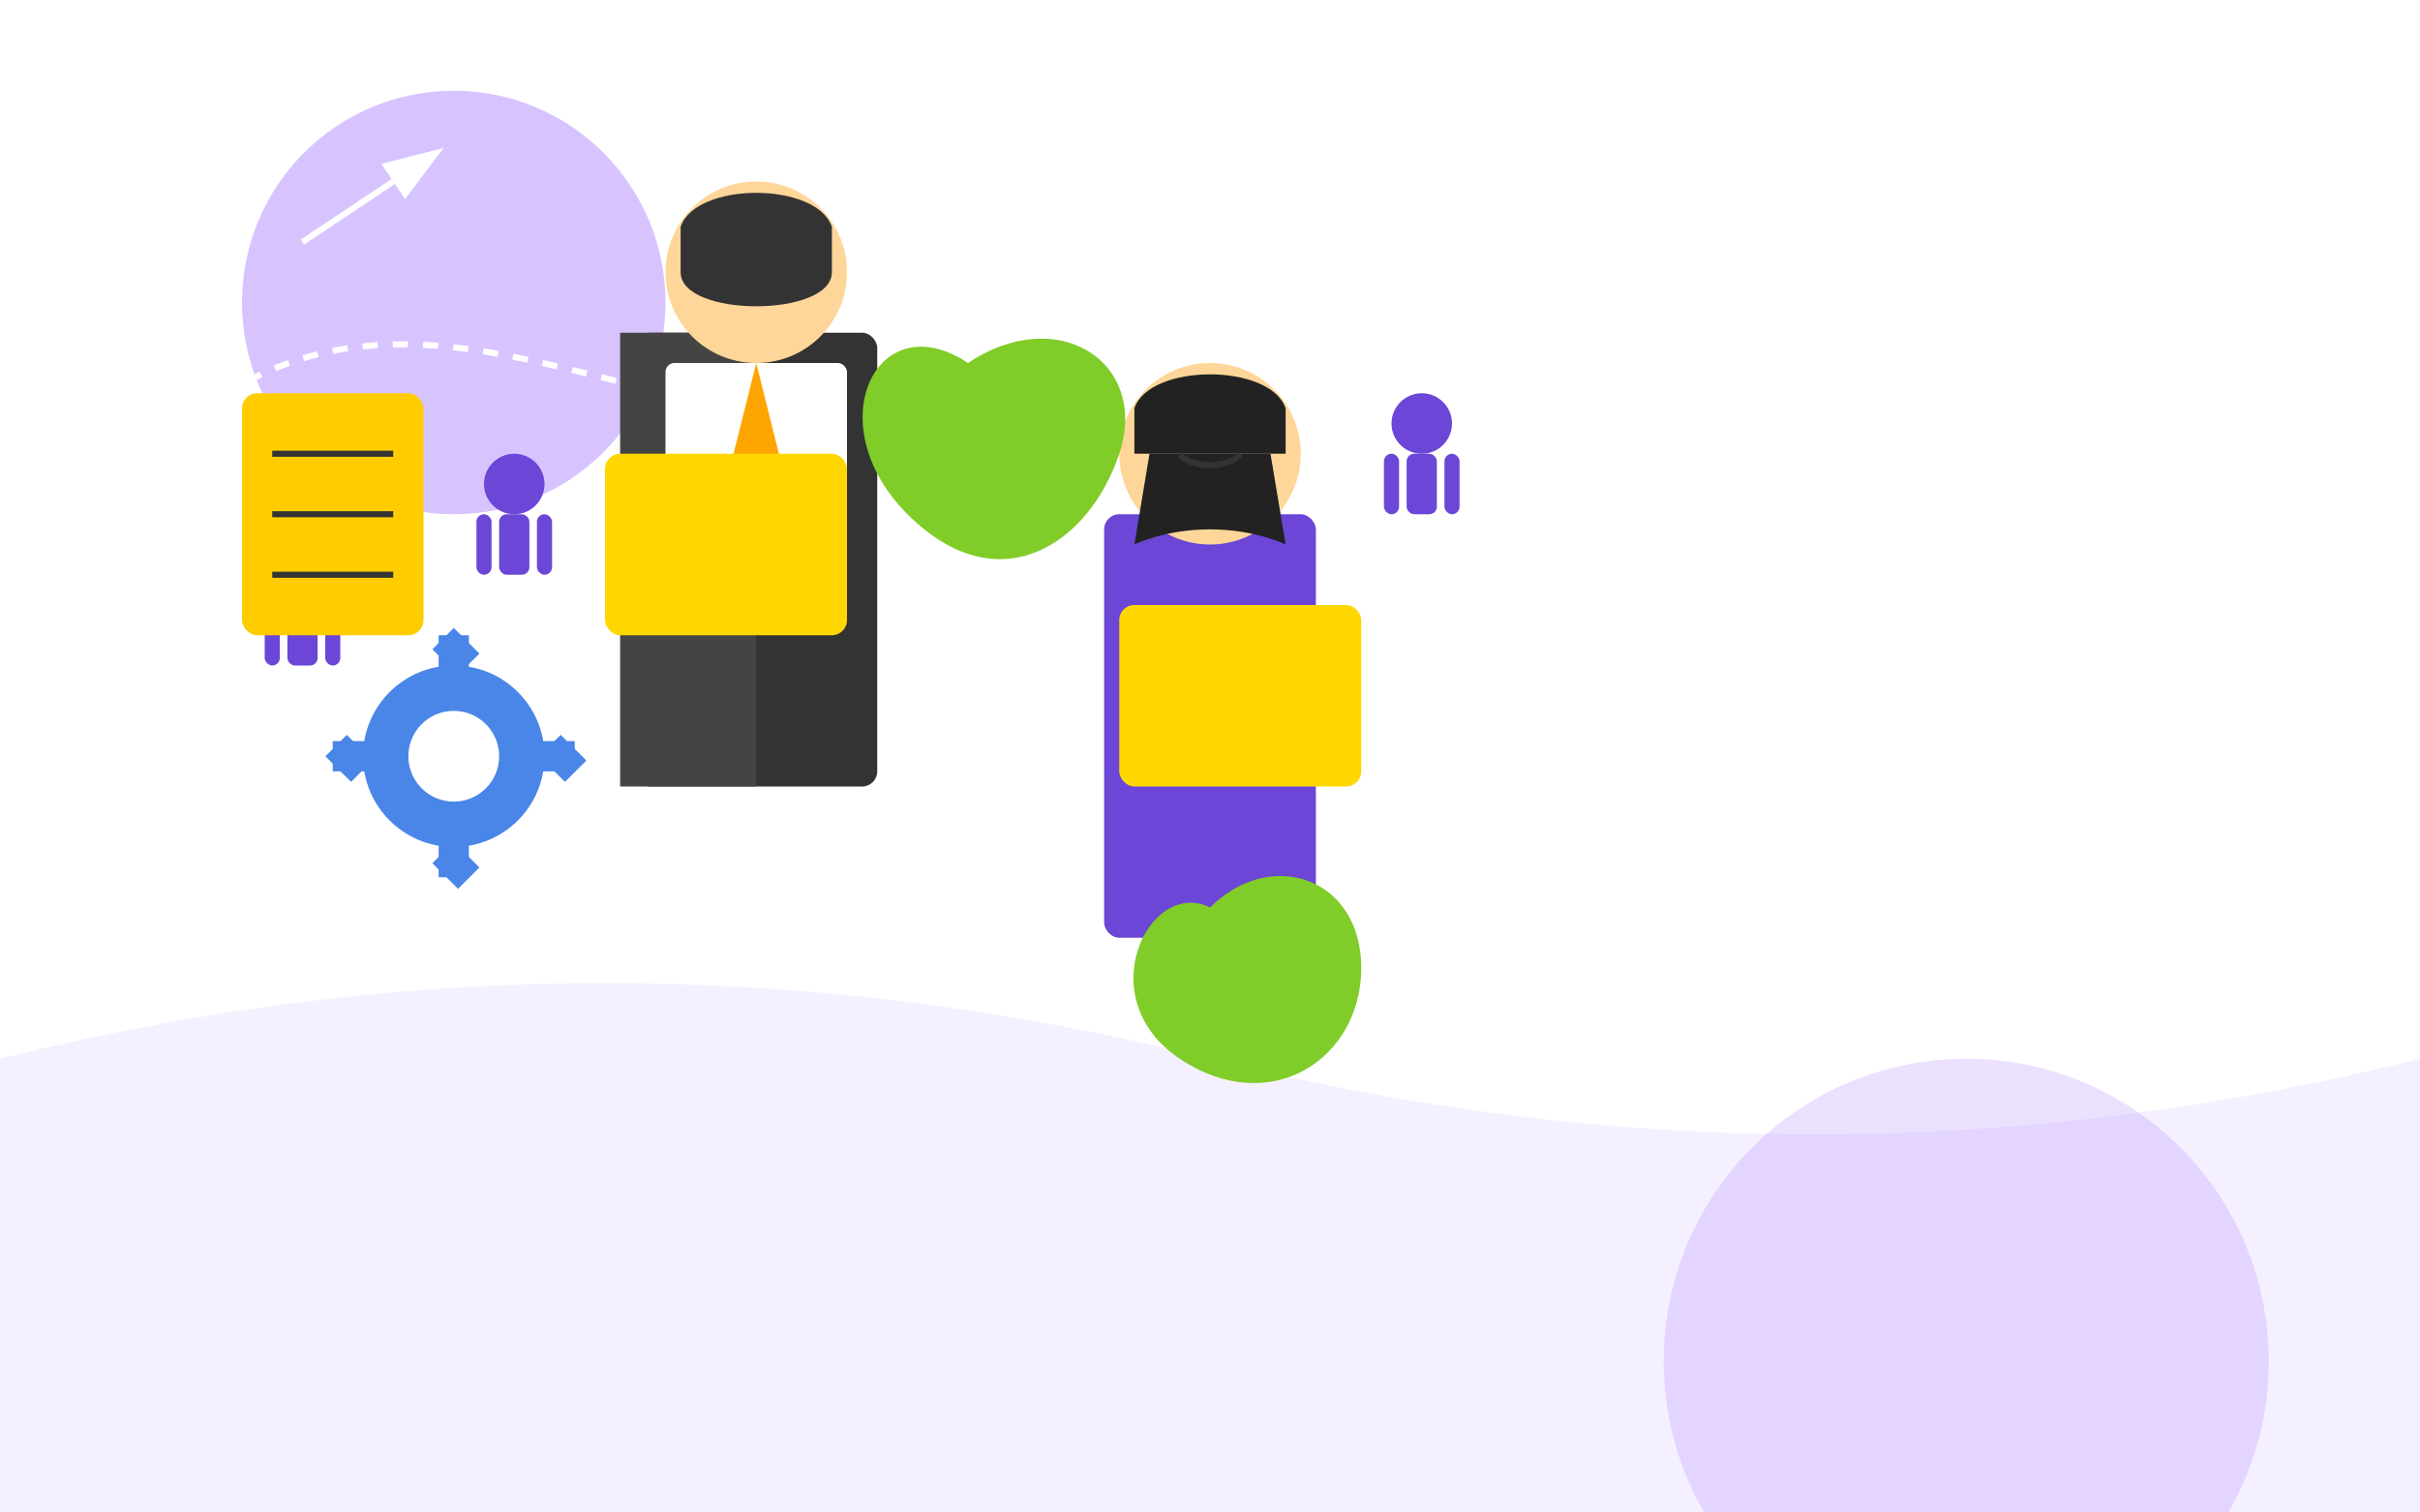 <svg xmlns="http://www.w3.org/2000/svg" viewBox="0 0 800 500">
    <!-- Background elements -->
    <circle cx="150" cy="100" r="70" fill="#9b6dff" opacity="0.4" />
    <circle cx="650" cy="450" r="100" fill="#9b6dff" opacity="0.2" />
    <path d="M0,350 Q200,300 400,350 Q600,400 800,350 L800,500 L0,500 Z" fill="#9b6dff"
        opacity="0.1" />

    <!-- Dotted line path -->
    <path d="M50,150 C150,50 250,200 350,100 C450,0 550,100 650,50" fill="none" stroke="#ffffff"
        stroke-width="2" stroke-dasharray="5,5" />

    <!-- Business man illustration -->
    <g transform="translate(250, 200)">
        <!-- Suit -->
        <rect x="-40" y="-90" width="80" height="150" rx="5" fill="#333333" />
        <rect x="-45" y="-90" width="45" height="150" rx="0" fill="#444444" />

        <!-- Shirt and tie -->
        <rect x="-30" y="-80" width="60" height="80" rx="3" fill="#ffffff" />
        <path d="M0,-80 L-10,-40 L0,0 L10,-40 Z" fill="#ffa500" />

        <!-- Head -->
        <circle cx="0" cy="-110" r="30" fill="#ffd699" />

        <!-- Hair -->
        <path d="M-25,-125 C-20,-140 20,-140 25,-125 L25,-110 C25,-95 -25,-95 -25,-110 Z"
            fill="#333333" />

        <!-- Face features (simplified) -->
        <path d="M-10,-110 C-7,-105 7,-105 10,-110" fill="none" stroke="#333333" stroke-width="2" />
    </g>

    <!-- Business woman illustration -->
    <g transform="translate(400, 250)">
        <!-- Suit/Dress -->
        <rect x="-35" y="-80" width="70" height="140" rx="5" fill="#6c46d6" />

        <!-- Head -->
        <circle cx="0" cy="-100" r="30" fill="#ffd699" />

        <!-- Hair -->
        <path d="M-25,-115 C-20,-130 20,-130 25,-115 L25,-100 L-25,-100 Z" fill="#222222" />
        <path d="M-20,-100 L-25,-70 C-25,-70 -15,-75 0,-75 C15,-75 25,-70 25,-70 L20,-100"
            fill="#222222" />

        <!-- Face features (simplified) -->
        <path d="M-10,-100 C-7,-95 7,-95 10,-100" fill="none" stroke="#333333" stroke-width="2" />
    </g>

    <!-- Yellow folders/documents -->
    <rect x="200" y="150" width="80" height="60" rx="5" fill="#FFD700" />
    <rect x="370" y="200" width="80" height="60" rx="5" fill="#FFD700" />

    <!-- Small people illustrations -->
    <g transform="translate(100, 200) scale(0.5)">
        <circle cx="0" cy="-20" r="20" fill="#6c46d6" />
        <rect x="-10" y="0" width="20" height="40" rx="5" fill="#6c46d6" />
        <rect x="-25" y="0" width="10" height="40" rx="5" fill="#6c46d6" />
        <rect x="15" y="0" width="10" height="40" rx="5" fill="#6c46d6" />
    </g>

    <g transform="translate(170, 170) scale(0.5)">
        <circle cx="0" cy="-20" r="20" fill="#6c46d6" />
        <rect x="-10" y="0" width="20" height="40" rx="5" fill="#6c46d6" />
        <rect x="-25" y="0" width="10" height="40" rx="5" fill="#6c46d6" />
        <rect x="15" y="0" width="10" height="40" rx="5" fill="#6c46d6" />
    </g>

    <g transform="translate(470, 150) scale(0.5)">
        <circle cx="0" cy="-20" r="20" fill="#6c46d6" />
        <rect x="-10" y="0" width="20" height="40" rx="5" fill="#6c46d6" />
        <rect x="-25" y="0" width="10" height="40" rx="5" fill="#6c46d6" />
        <rect x="15" y="0" width="10" height="40" rx="5" fill="#6c46d6" />
    </g>

    <!-- Gear icons -->
    <g transform="translate(150, 250)">
        <circle cx="0" cy="0" r="30" fill="#4a86e8" />
        <circle cx="0" cy="0" r="15" fill="white" />

        <!-- Gear teeth -->
        <rect x="-5" y="-40" width="10" height="15" fill="#4a86e8" />
        <rect x="-5" y="25" width="10" height="15" fill="#4a86e8" />
        <rect x="-40" y="-5" width="15" height="10" fill="#4a86e8" />
        <rect x="25" y="-5" width="15" height="10" fill="#4a86e8" />

        <!-- Diagonal teeth -->
        <rect x="-30" y="-30" width="12" height="10" transform="rotate(45)" fill="#4a86e8" />
        <rect x="20" y="-30" width="12" height="10" transform="rotate(45)" fill="#4a86e8" />
        <rect x="-30" y="20" width="12" height="10" transform="rotate(45)" fill="#4a86e8" />
        <rect x="20" y="20" width="12" height="10" transform="rotate(45)" fill="#4a86e8" />
    </g>

    <!-- Charts/documents -->
    <g transform="translate(80, 130)">
        <rect x="0" y="0" width="60" height="80" rx="5" fill="#ffcc00" />
        <line x1="10" y1="20" x2="50" y2="20" stroke="#333" stroke-width="2" />
        <line x1="10" y1="40" x2="50" y2="40" stroke="#333" stroke-width="2" />
        <line x1="10" y1="60" x2="50" y2="60" stroke="#333" stroke-width="2" />
    </g>

    <!-- Decorative leaf elements -->
    <path d="M320,120 C350,100 380,120 370,150 C360,180 330,200 300,170 C270,140 290,100 320,120"
        fill="#80cc28" />
    <path d="M400,300 C420,280 450,290 450,320 C450,350 420,370 390,350 C360,330 380,290 400,300"
        fill="#80cc28" />

    <!-- Arrows -->
    <path d="M100,80 L130,60" stroke="white" stroke-width="2" marker-end="url(#arrowhead)" />
    <path d="M500,200 L530,180" stroke="white" stroke-width="2" marker-end="url(#arrowhead)" />

    <!-- Arrow marker definition -->
    <defs>
        <marker id="arrowhead" markerWidth="10" markerHeight="7" refX="0" refY="3.5" orient="auto">
            <polygon points="0 0, 10 3.5, 0 7" fill="white" />
        </marker>
    </defs>
</svg>